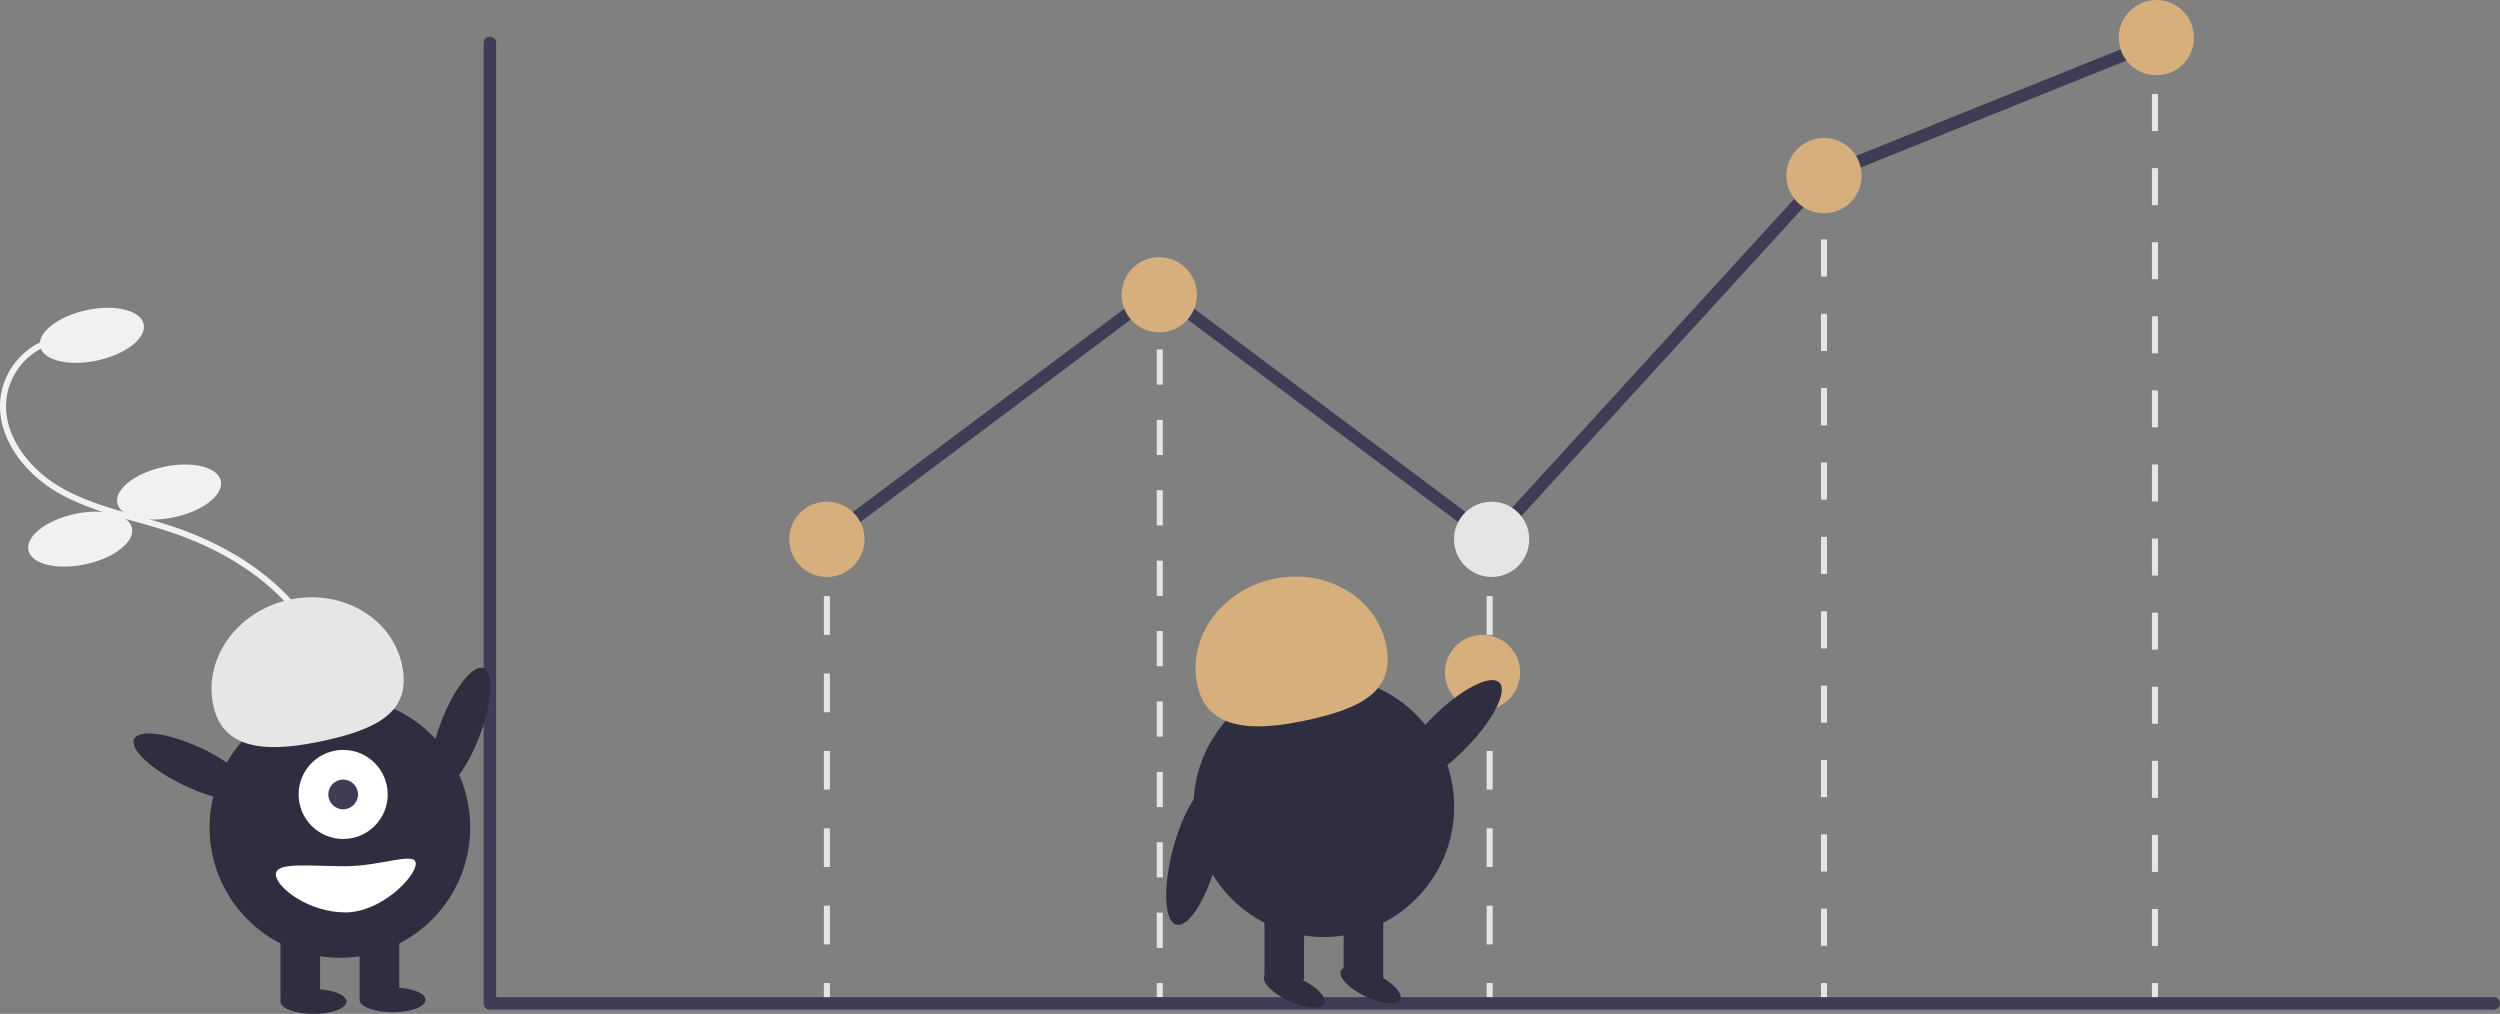 <svg id="b956ec1c-bd7a-448a-8f35-9e7289c73b78" data-name="Layer 1" xmlns="http://www.w3.org/2000/svg" width="826.063"
     height="335.01" viewBox="0 0 826.063 335.01">
    <rect x="0" y="0" width="826.063" height="335.01" fill="#808080" stroke="none"/>
    <path d="M266.565,572.513l-1.301-1.518c11.009-9.435,24.711-21.177,29.839-36.697,5.056-15.299,1.253-33.769-9.925-48.202-9.512-12.284-24.201-21.957-42.477-27.974-3.605-1.187-7.348-2.241-10.967-3.261-8.749-2.464-17.796-5.013-25.809-9.671-11.035-6.415-21.059-19.016-18.575-32.706a23.856,23.856,0,0,1,17.156-18.508l.532,1.928a21.861,21.861,0,0,0-15.723,16.951c-2.308,12.722,7.183,24.541,17.615,30.606,7.793,4.53,16.716,7.044,25.346,9.474,3.64,1.025,7.405,2.086,11.051,3.286,18.656,6.142,33.675,16.048,43.432,28.648,11.579,14.952,15.504,34.132,10.243,50.055C291.699,550.974,277.763,562.917,266.565,572.513Z"
          transform="translate(-186.968 -282.495)" fill="#f1f1f1"/>
    <ellipse cx="217.327" cy="393.296" rx="17.5" ry="8.5"
             transform="translate(-265.124 -227.729) rotate(-12.192)" fill="#f1f1f1"/>
    <ellipse cx="242.838" cy="445.076" rx="17.5" ry="8.5"
             transform="translate(-275.484 -221.174) rotate(-12.192)" fill="#f1f1f1"/>
    <ellipse cx="213.46" cy="460.631" rx="17.5" ry="8.5"
             transform="translate(-279.432 -227.027) rotate(-12.192)" fill="#f1f1f1"/>
    <rect x="272.226" y="178.204" width="2" height="6" fill="#e5e5e5"/>
    <path d="M461.194,594.539h-2V581.755h2Zm0-25.568h-2V556.187h2Zm0-25.568h-2V530.619h2Zm0-25.568h-2V505.05h2Zm0-25.568h-2V479.483h2Z"
          transform="translate(-186.968 -282.495)" fill="#e5e5e5"/>
    <rect x="272.226" y="324.828" width="2" height="6" fill="#e5e5e5"/>
    <rect x="491.226" y="178.204" width="2" height="6" fill="#e5e5e5"/>
    <path d="M680.194,594.539h-2V581.755h2Zm0-25.568h-2V556.187h2Zm0-25.568h-2V530.619h2Zm0-25.568h-2V505.05h2Zm0-25.568h-2V479.483h2Z"
          transform="translate(-186.968 -282.495)" fill="#e5e5e5"/>
    <rect x="491.226" y="324.828" width="2" height="6" fill="#e5e5e5"/>
    <rect x="601.695" y="60.828" width="2" height="6" fill="#e5e5e5"/>
    <path d="M790.664,595.037h-2V582.752h2Zm0-24.571h-2V558.18h2Zm0-24.572h-2V533.609h2Zm0-24.571h-2V509.037h2Zm0-24.571h-2V484.466h2Zm0-24.572h-2V459.894h2Zm0-24.571h-2V435.323h2Zm0-24.571h-2V410.752h2Zm0-24.572h-2V386.18h2Zm0-24.571h-2V361.609h2Z"
          transform="translate(-186.968 -282.495)" fill="#e5e5e5"/>
    <rect x="601.695" y="324.828" width="2" height="6" fill="#e5e5e5"/>
    <rect x="711.063" y="12.828" width="2" height="6" fill="#e5e5e5"/>
    <path d="M900.032,595.083h-2V582.843h2Zm0-24.48h-2V558.363h2Zm0-24.48h-2V533.883h2Zm0-24.48h-2V509.403h2Zm0-24.48h-2V484.923h2Zm0-24.48h-2V460.443h2Zm0-24.48h-2V435.963h2Zm0-24.48h-2V411.483h2Zm0-24.48h-2V387.003h2Zm0-24.48h-2V362.523h2Zm0-24.48h-2V338.043h2Zm0-24.48h-2V313.563h2Z"
          transform="translate(-186.968 -282.495)" fill="#e5e5e5"/>
    <rect x="711.063" y="324.828" width="2" height="6" fill="#e5e5e5"/>
    <rect x="382.226" y="97.828" width="2" height="6" fill="#e5e5e5"/>
    <path d="M571.194,595.692h-2V584.06h2Zm0-23.263h-2V560.797h2Zm0-23.263h-2V537.534h2Zm0-23.263h-2V514.271h2Zm0-23.263h-2V491.008h2Zm0-23.263h-2V467.744h2Zm0-23.263h-2V444.481h2Zm0-23.263h-2V421.218h2Zm0-23.263h-2V397.955h2Z"
          transform="translate(-186.968 -282.495)" fill="#e5e5e5"/>
    <rect x="382.226" y="324.828" width="2" height="6" fill="#e5e5e5"/>
    <path d="M1010.96,616.109H348.839a2.072,2.072,0,0,1-2.072-2.072V296.682a2.072,2.072,0,0,1,4.144,0V611.965h660.049a2.072,2.072,0,1,1,0,4.144Z"
          transform="translate(-186.968 -282.495)" fill="#3f3d56"/>
    <polygon
            points="493.134 180.989 383.049 98.534 274.468 179.862 271.983 176.545 383.049 93.355 492.61 175.418 601.484 56.274 601.921 56.097 711.744 11.848 713.293 15.693 603.907 59.765 493.134 180.989"
            fill="#3f3d56"/>
    <circle cx="273.226" cy="178.204" r="12.433" fill="#d6af7c"/>
    <circle cx="383.049" cy="97.39" r="12.433" fill="#d6af7c"/>
    <circle cx="492.872" cy="178.204" r="12.433" fill="#e5e5e5"/>
    <circle cx="489.872" cy="222.204" r="12.433" fill="#d6af7c"/>
    <circle cx="602.695" cy="58.02" r="12.433" fill="#d6af7c"/>
    <circle cx="712.518" cy="12.433" r="12.433" fill="#d6af7c"/>
    <ellipse cx="339.077" cy="523.38" rx="21.534" ry="6.76"
             transform="translate(-457.838 370.753) rotate(-69.082)" fill="#2f2e41"/>
    <circle cx="112.301" cy="273.407" r="43.067" fill="#2f2e41"/>
    <rect x="92.676" y="307.207" width="13.084" height="23.442" fill="#2f2e41"/>
    <rect x="118.843" y="307.207" width="13.084" height="23.442" fill="#2f2e41"/>
    <ellipse cx="103.579" cy="330.921" rx="10.903" ry="4.089" fill="#2f2e41"/>
    <ellipse cx="129.746" cy="330.376" rx="10.903" ry="4.089" fill="#2f2e41"/>
    <circle cx="113.391" cy="262.504" r="14.719" fill="#fff"/>
    <circle cx="113.391" cy="262.504" r="4.906" fill="#3f3d56"/>
    <path d="M257.493,515.851c-3.477-15.574,7.639-31.31,24.829-35.149s33.944,5.675,37.422,21.249-7.915,21.318-25.105,25.156S260.97,531.425,257.493,515.851Z"
          transform="translate(-186.968 -282.495)" fill="#e6e6e6"/>
    <ellipse cx="250.761" cy="535.919" rx="6.76" ry="21.534"
             transform="translate(-527.883 250.337) rotate(-64.626)" fill="#2f2e41"/>
    <path d="M278.115,571.439c0,4.215,10.853,12.539,22.897,12.539s23.335-11.867,23.335-16.082-11.292.818-23.335.818S278.115,567.224,278.115,571.439Z"
          transform="translate(-186.968 -282.495)" fill="#fff"/>
    <circle cx="437.431" cy="266.554" r="43.067" fill="#2f2e41"/>
    <rect x="417.805" y="300.353" width="13.084" height="23.442" fill="#2f2e41"/>
    <rect x="443.972" y="300.353" width="13.084" height="23.442" fill="#2f2e41"/>
    <ellipse cx="614.676" cy="609.563" rx="4.089" ry="10.903"
             transform="translate(-380.989 635.942) rotate(-65.665)" fill="#2f2e41"/>
    <ellipse cx="639.844" cy="608.018" rx="4.089" ry="10.903"
             transform="translate(-373.544 635.548) rotate(-64.102)" fill="#2f2e41"/>
    <path d="M582.622,508.997c-3.477-15.574,7.639-31.31,24.829-35.149s33.944,5.675,37.422,21.249-7.915,21.318-25.105,25.156S586.1,524.571,582.622,508.997Z"
          transform="translate(-186.968 -282.495)" fill="#d6af7c"/>
    <ellipse cx="665.503" cy="524.928" rx="23.892" ry="7.501"
             transform="translate(-363.189 342.159) rotate(-45.022)" fill="#2f2e41"/>
    <ellipse cx="581.797" cy="564.928" rx="23.892" ry="7.501"
             transform="translate(-300.436 699.85) rotate(-75.137)" fill="#2f2e41"/>
</svg>